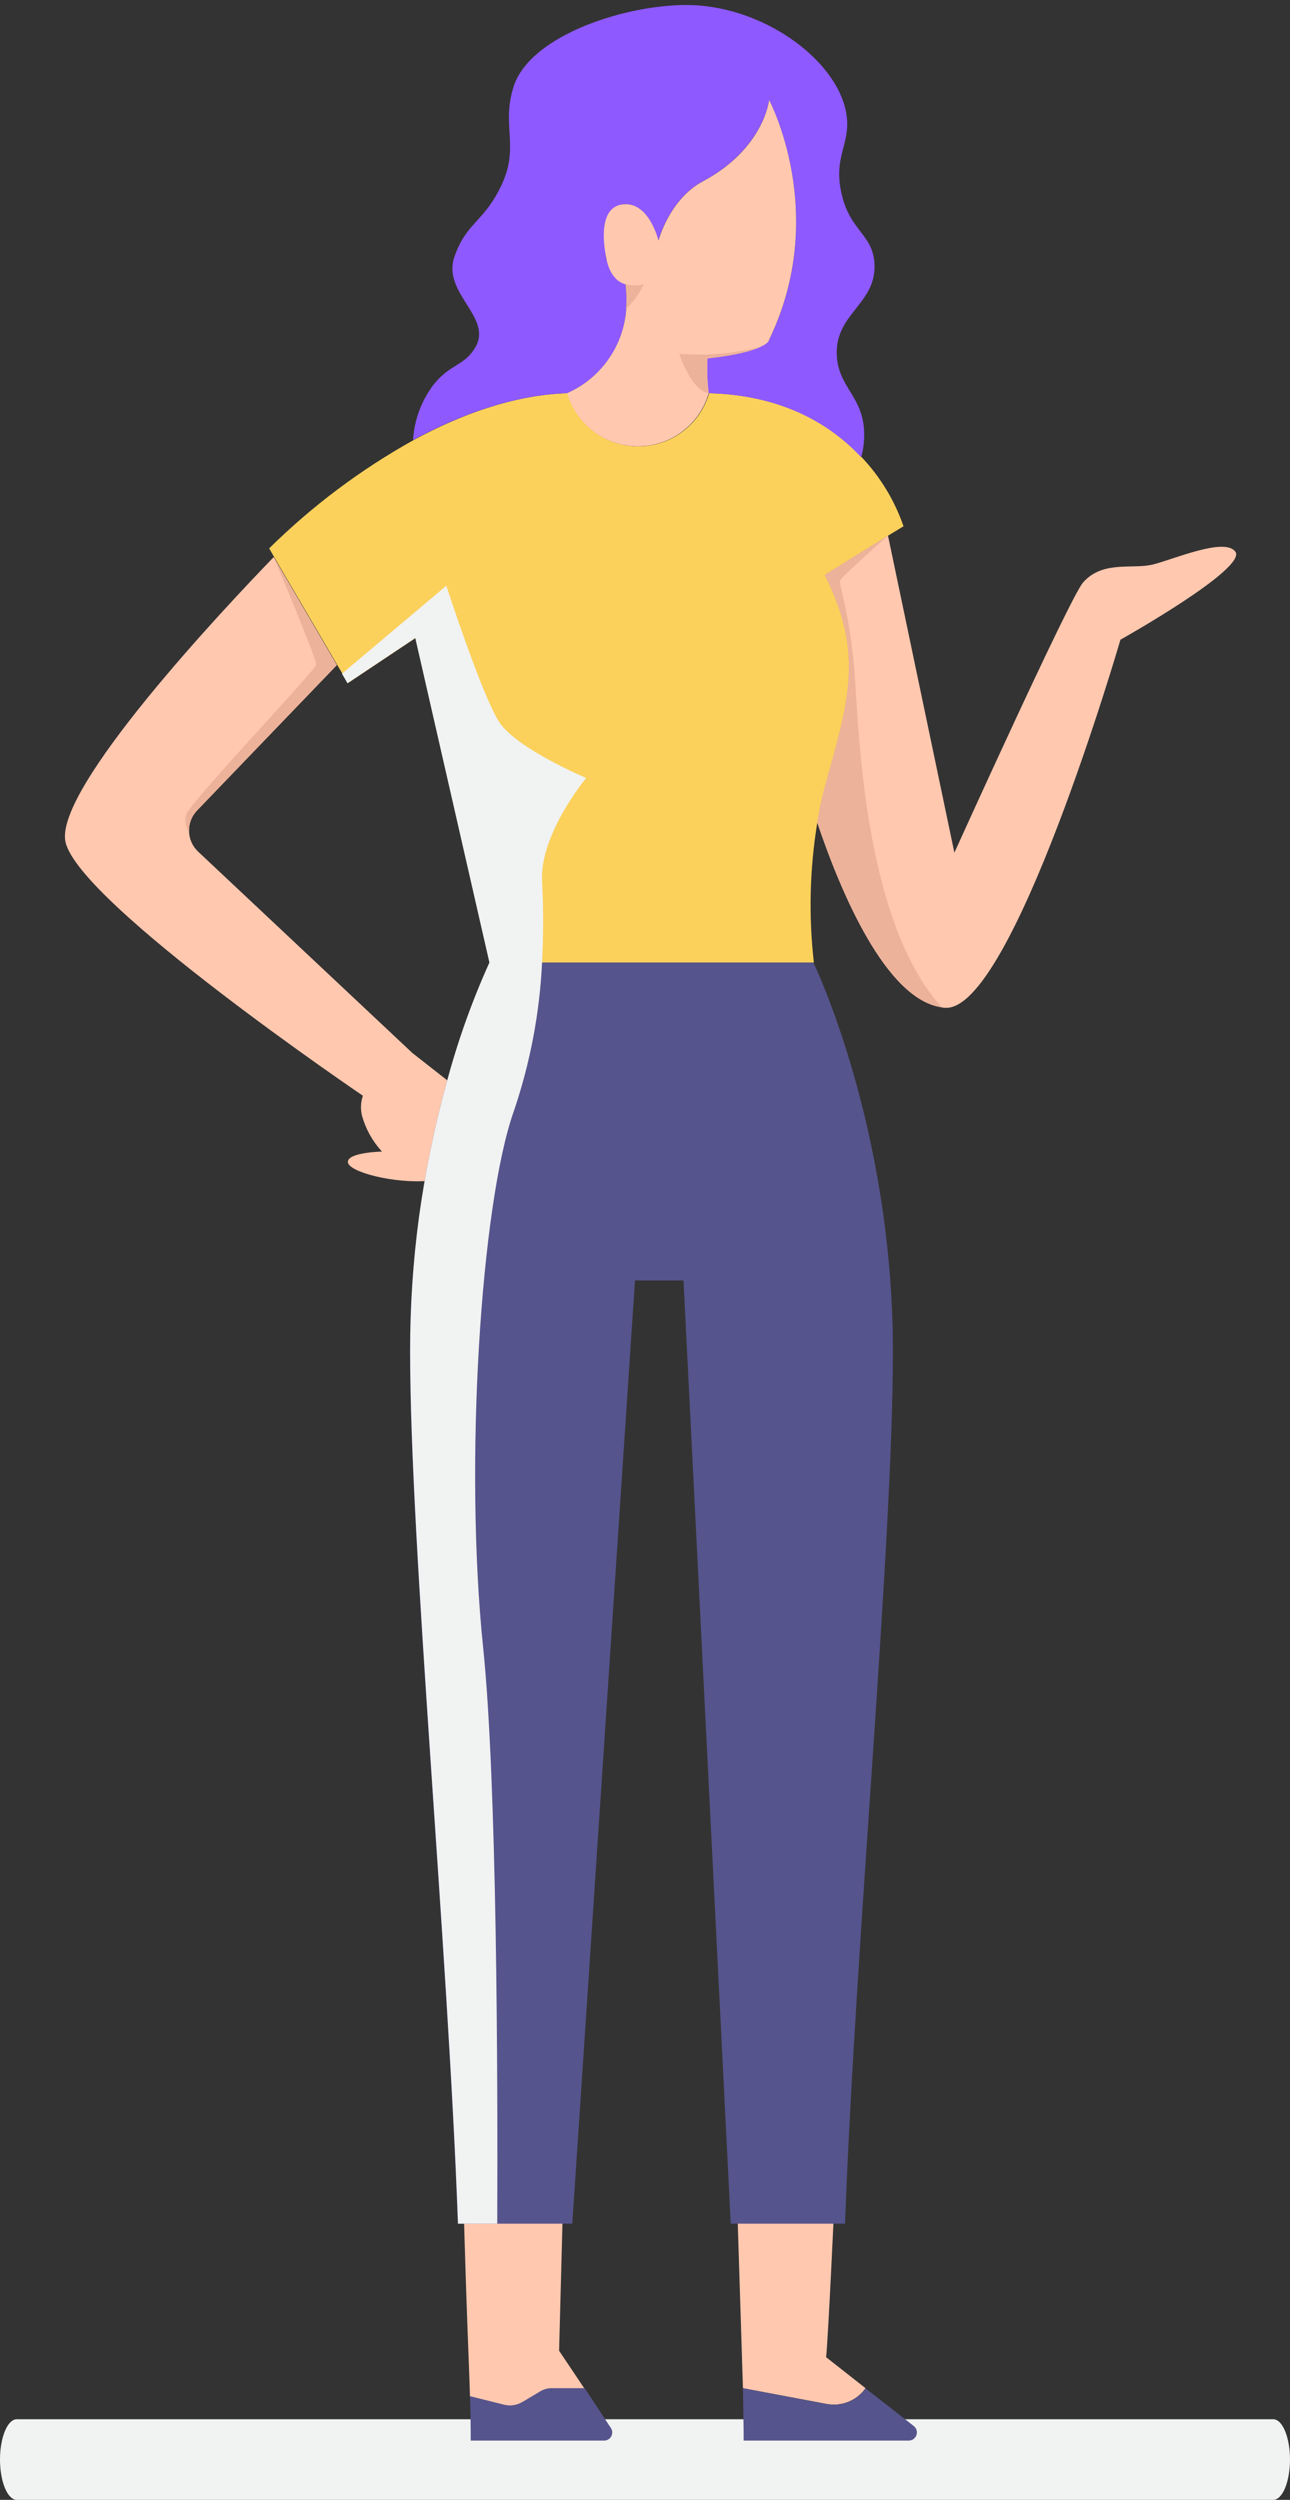 <svg width="176" height="341" viewBox="0 0 176 341" fill="none" xmlns="http://www.w3.org/2000/svg">
<rect x="0" y="0" width="176" height="341" fill="#333333" stroke="none"/>
<path d="M173.713 341H2.287C1.681 341 1.099 340.419 0.67 339.385C0.241 338.35 0 336.947 0 335.485V335.485C0.003 334.027 0.246 332.632 0.674 331.605C1.103 330.577 1.683 330 2.287 330H173.713C174.319 330 174.901 330.581 175.33 331.615C175.759 332.65 176 334.053 176 335.515V335.515C175.997 336.973 175.754 338.368 175.326 339.395C174.897 340.423 174.317 341 173.713 341V341Z" fill="#F1F2F2"/>
<path d="M74.112 326.62C74.665 326.278 75.313 326.119 75.962 326.168L79.725 325.798L76.281 320.658L76.856 298.802H63.194C63.688 316.936 63.986 322.025 64.12 326.908L68.787 328.039C69.204 328.144 69.638 328.164 70.064 328.099C70.489 328.033 70.897 327.884 71.264 327.658L74.112 326.62Z" fill="#FFC8AF"/>
<path d="M64.13 326.856C64.192 328.912 64.222 330.968 64.222 332.911H82.428C82.574 332.911 82.718 332.882 82.852 332.826C82.986 332.77 83.107 332.688 83.21 332.585C83.312 332.482 83.393 332.359 83.448 332.225C83.502 332.09 83.53 331.946 83.528 331.801C83.532 331.584 83.467 331.372 83.343 331.194L79.776 325.766H75.52C74.871 325.718 74.223 325.876 73.67 326.219L71.275 327.648C70.908 327.873 70.5 328.023 70.074 328.088C69.649 328.153 69.215 328.133 68.797 328.028L64.13 326.856Z" fill="#56548C"/>
<path d="M101.364 325.767L112.785 327.915C113.782 328.1 114.811 327.996 115.751 327.616C116.691 327.235 117.503 326.593 118.09 325.767V325.767L112.713 321.541C113.042 318.046 113.813 300.981 113.813 300.981H100.583L101.364 325.767Z" fill="#FFC8AF"/>
<path d="M101.364 325.767L101.457 331.77V332.911H123.98C124.212 332.912 124.437 332.841 124.626 332.707C124.815 332.573 124.957 332.384 125.033 332.165C125.109 331.947 125.114 331.71 125.049 331.488C124.984 331.266 124.851 331.07 124.669 330.927L118.09 325.787C117.503 326.614 116.691 327.256 115.751 327.636C114.812 328.017 113.782 328.121 112.785 327.936L101.364 325.767Z" fill="#56548C"/>
<path d="M56.327 143.687L50.057 148.364C49.68 148.932 49.428 149.572 49.316 150.243C49.205 150.915 49.236 151.602 49.409 152.261C49.921 154.057 50.847 155.708 52.113 157.082C52.113 157.082 47.363 157.185 47.466 158.531C47.569 159.878 53.798 161.482 58.496 161.07C59.109 156.509 60.037 151.996 61.272 147.563L56.327 143.687Z" fill="#FFC8AF"/>
<path d="M152.867 87.26C152.867 87.26 138.064 138.167 128.925 137.468C128.77 137.468 128.626 137.468 128.493 137.406C120.886 136.327 114.738 121.801 111.49 112.169C111.744 110.547 112.087 108.941 112.518 107.358C115.735 95.7 117.946 89.275 112.518 78.419L121.153 73.064L130.21 116.311C130.21 116.311 145.959 81.514 147.758 79.468C150.461 76.384 154.522 77.71 157.349 76.99C160.176 76.271 167.043 73.29 168.533 75.233C170.291 77.494 152.867 87.26 152.867 87.26Z" fill="#FFC8AF"/>
<path d="M121.184 73.053L112.539 78.419C117.966 89.275 115.756 95.7 112.539 107.358C112.108 108.941 111.765 110.547 111.511 112.169C110.473 118.49 110.314 124.924 111.038 131.289H66.834L56.718 87.013L47.466 93.181L46.716 91.886L46.027 90.725L37.392 75.963L36.724 74.801C42.595 69.009 49.224 64.04 56.43 60.028C62.732 56.615 70.01 53.86 77.432 53.634C78.038 55.728 79.307 57.568 81.049 58.877C82.791 60.187 84.911 60.895 87.091 60.895C89.27 60.895 91.39 60.187 93.132 58.877C94.874 57.568 96.143 55.728 96.749 53.634C107.029 53.881 113.567 58.086 117.566 62.372C120.116 65.069 122.061 68.28 123.271 71.789L121.184 73.053Z" fill="#FBD15B"/>
<path d="M121.821 184.334C121.821 210.898 116.681 265.207 115.293 303.325H99.699L93.253 174.661H86.633L78.08 303.325H62.465C61.087 265.207 55.937 210.898 55.937 184.334C55.935 178.221 56.344 172.115 57.16 166.056C58.001 159.952 59.237 153.908 60.861 147.964C62.366 142.255 64.343 136.681 66.772 131.3H110.976C110.976 131.3 121.821 153.659 121.821 184.334Z" fill="#56548C"/>
<path d="M117.905 59.206C117.916 60.276 117.778 61.341 117.493 62.373C113.505 58.086 106.977 53.892 96.676 53.635C95.695 52.193 95.123 50.513 95.021 48.772C101.107 48.823 104.9 46.058 104.921 46.397C113.237 29.22 104.921 13.645 104.921 13.645C104.921 13.645 104.242 20.255 95.874 24.737C91.29 27.184 89.82 32.818 89.82 32.818C89.82 32.818 88.565 27.554 85.05 27.863C81.534 28.171 82.716 35.357 82.716 35.357L85.338 38.77C86.705 50.078 77.36 53.635 77.36 53.635C69.928 53.892 62.65 56.616 56.358 60.029C56.52 57.23 57.532 54.548 59.257 52.339C61.519 49.594 63.369 49.913 64.87 47.353C67.234 43.241 60.275 39.983 62.002 35.017C63.585 30.463 65.816 30.381 68.17 25.765C71.1 20.07 68.293 17.336 70.092 11.764C72.385 4.712 85.769 0.456 94.332 0.692C104.777 1.032 114.831 8.742 115.55 16.113C115.9 19.793 113.741 21.458 114.779 26.249C115.9 31.532 119.046 31.872 119.303 35.912C119.642 41.442 113.947 42.697 114.163 48.402C114.327 52.884 117.863 54.066 117.905 59.206Z" fill="#8E59FF"/>
<path d="M27.04 116.178C26.657 115.819 26.35 115.388 26.135 114.91C25.921 114.431 25.803 113.915 25.79 113.391C25.776 112.867 25.867 112.345 26.057 111.857C26.247 111.368 26.532 110.922 26.896 110.544L45.955 90.724L37.34 75.993C30.833 82.716 7.323 107.625 8.937 114.862C10.849 123.291 49.738 149.619 49.738 149.619L56.348 143.718L27.04 116.178Z" fill="#FFC8AF"/>
<path d="M104.911 46.397C104.911 46.397 104.911 46.788 103.821 47.281C102.793 47.795 100.645 48.433 96.532 48.885C96.443 50.466 96.498 52.053 96.697 53.624C96.092 55.717 94.822 57.557 93.08 58.867C91.338 60.177 89.218 60.885 87.039 60.885C84.86 60.885 82.739 60.177 80.998 58.867C79.256 57.557 77.986 55.717 77.381 53.624C79.646 52.627 81.594 51.029 83.015 49.002C84.436 46.977 85.275 44.6 85.44 42.131V42.131C85.524 41.01 85.497 39.884 85.358 38.769C85.358 38.769 83.395 38.543 82.747 35.356C82.336 33.424 81.565 28.16 85.081 27.862C88.596 27.564 89.84 32.817 89.84 32.817C89.84 32.817 91.31 27.184 95.895 24.737C104.263 20.265 104.931 13.635 104.931 13.635C104.931 13.635 113.238 29.219 104.911 46.397Z" fill="#FFC8AF"/>
<path d="M87.835 38.78C87.239 40.037 86.421 41.175 85.42 42.141C85.503 41.021 85.476 39.895 85.337 38.78C86.159 38.973 87.014 38.973 87.835 38.78Z" fill="#EDB29A"/>
<path d="M96.676 53.634C94.302 53.244 92.667 48.258 92.667 48.258C96.406 48.566 100.17 48.24 103.8 47.291C102.772 47.806 100.624 48.443 96.512 48.895C96.422 50.477 96.477 52.063 96.676 53.634V53.634Z" fill="#EDB29A"/>
<path d="M45.955 90.724L26.896 110.544C26.516 110.934 26.222 111.398 26.032 111.908C25.843 112.418 25.762 112.962 25.796 113.505C25.532 113.135 25.365 112.705 25.311 112.254C25.257 111.803 25.318 111.346 25.487 110.925C26.731 108.622 43.045 91.393 43.148 90.683C43.251 89.974 37.679 76.816 37.34 75.993L45.955 90.724Z" fill="#EDB29A"/>
<path d="M128.493 137.406C120.886 136.327 114.738 121.801 111.49 112.169C111.744 110.547 112.087 108.941 112.518 107.358C115.735 95.7 117.946 89.275 112.518 78.419L121.153 73.064C120.773 73.392 114.903 78.615 114.625 79.17C114.348 79.725 116.157 83.858 116.733 93.85C117.308 103.616 118.696 126.622 128.493 137.406Z" fill="#EDB29A"/>
<g style="mix-blend-mode:multiply">
<path d="M73.957 120.095C74.149 123.824 74.149 127.56 73.957 131.29C73.625 138.219 72.321 145.067 70.082 151.634C65.62 164.288 63.318 199.713 65.918 224.745C67.81 243.074 67.923 283.146 67.841 303.325H62.485C61.108 265.207 55.957 210.898 55.957 184.334C55.949 178.222 56.351 172.115 57.16 166.057C58.001 159.952 59.237 153.908 60.861 147.964C62.366 142.255 64.343 136.681 66.772 131.3L56.656 87.024L47.404 93.192L46.654 91.897L60.892 79.9C60.892 79.9 65.744 94.826 68.088 98.466C70.431 102.105 79.971 106.124 79.971 106.124C79.971 106.124 73.659 113.752 73.957 120.095Z" fill="#F1F2F2"/>
</g>
</svg>
